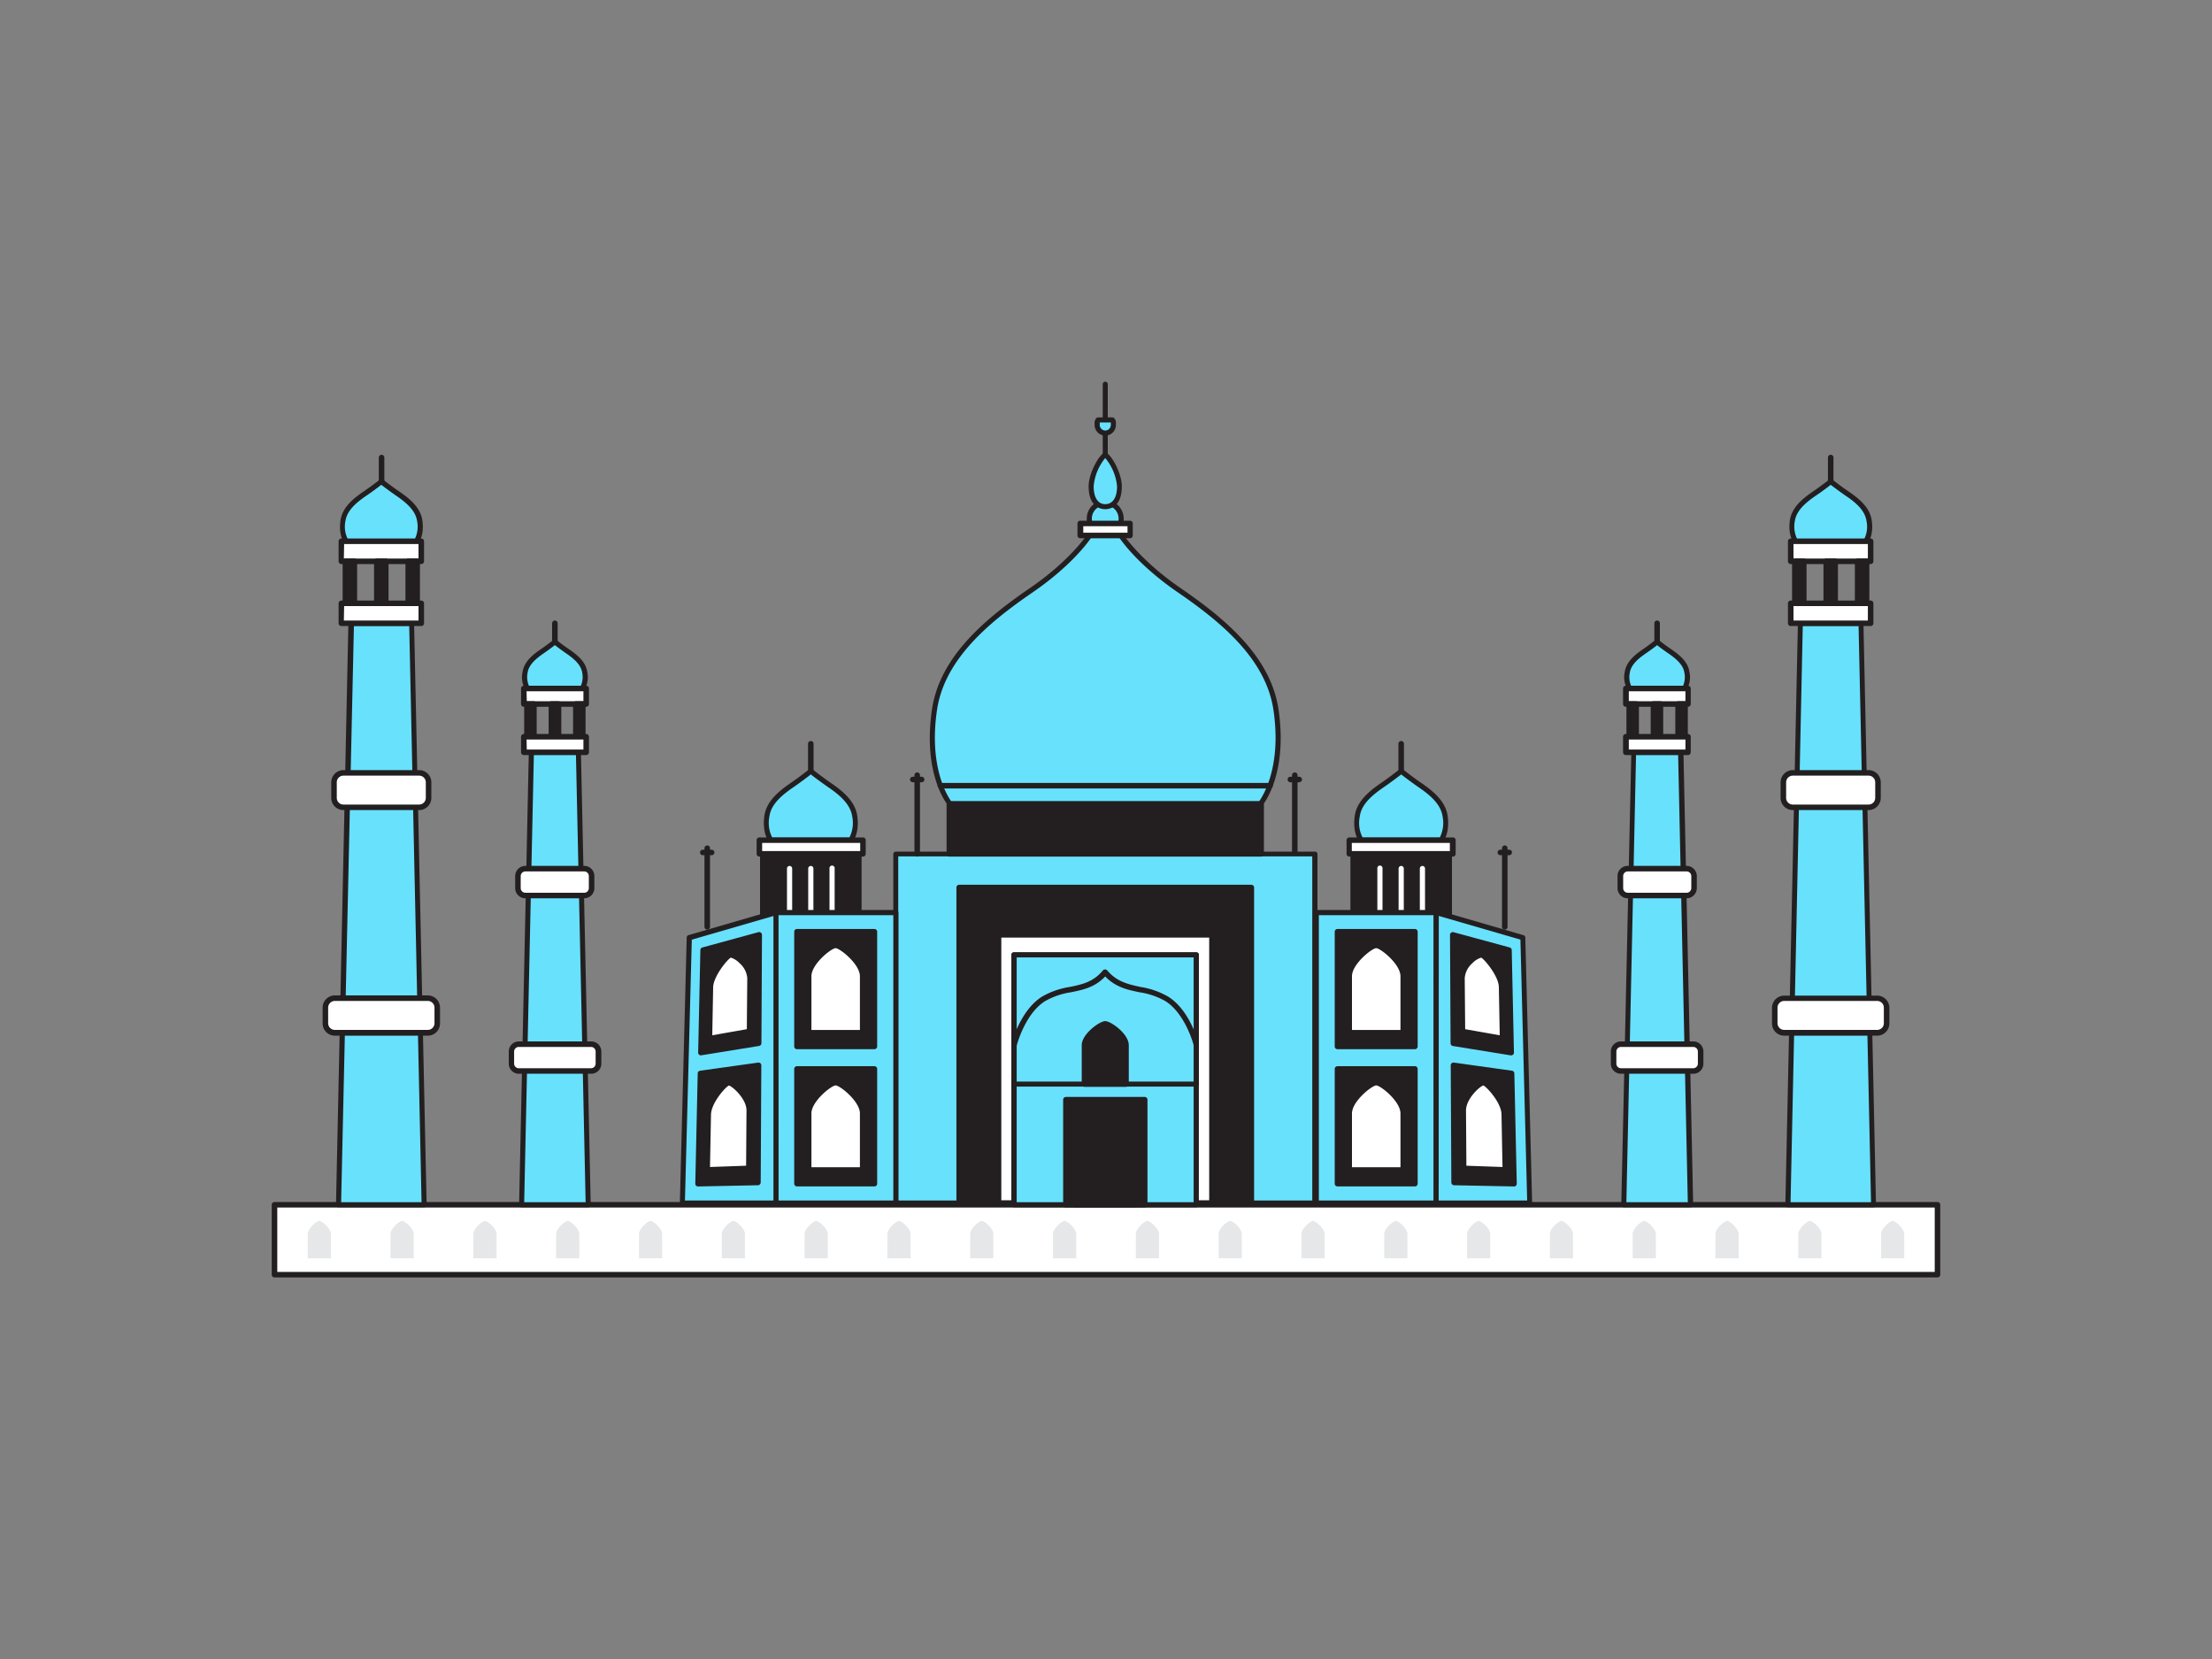 <svg xmlns="http://www.w3.org/2000/svg" viewBox="0 0 400 300"><rect x="0" y="0" width="400" height="300" fill="#808080" stroke="none"/><g id="_305_taj_mahal_flatline" data-name="#305_taj_mahal_flatline"><rect x="49.64" y="217.86" width="300.72" height="12.59" fill="#fff"/><path d="M350.36,231H49.64a.5.5,0,0,1-.5-.5V217.86a.5.5,0,0,1,.5-.5H350.36a.5.5,0,0,1,.5.5v12.59A.5.5,0,0,1,350.36,231ZM50.14,230H349.86V218.36H50.14Z" fill="#231f20"/><path d="M75.88,94.13C75.56,92,73.65,90.46,72,89.3s-3-2.23-3-2.23-1.31,1.06-3,2.23S62.34,92,62,94.13c-.39,2.62.63,3.83.63,3.83H75.25S76.27,96.75,75.88,94.13Z" fill="#68e1fd"/><path d="M75.25,98.41H62.66a.45.45,0,0,1-.35-.16c-.05-.06-1.15-1.4-.73-4.18.33-2.29,2.26-3.89,4.11-5.15,1.66-1.14,3-2.19,3-2.21a.47.47,0,0,1,.57,0s1.32,1.07,3,2.21c1.84,1.26,3.77,2.86,4.11,5.15h0c.41,2.78-.68,4.12-.73,4.18A.48.48,0,0,1,75.25,98.41ZM62.9,97.5H75a5.08,5.08,0,0,0,.42-3.3h0c-.29-1.94-2.05-3.37-3.73-4.53-1.23-.84-2.26-1.64-2.75-2-.48.38-1.52,1.18-2.74,2-1.69,1.16-3.44,2.59-3.73,4.53A5,5,0,0,0,62.9,97.5Z" fill="#231f20"/><path d="M69,87.57a.5.5,0,0,1-.5-.5V82.74a.5.5,0,0,1,.5-.5.5.5,0,0,1,.5.5v4.33A.5.5,0,0,1,69,87.57Z" fill="#231f20"/><polygon points="63.49 112.71 74.42 112.71 76.69 217.86 61.21 217.86 63.49 112.71" fill="#68e1fd"/><path d="M76.69,218.31H61.21a.44.44,0,0,1-.45-.46L63,112.7a.45.45,0,0,1,.46-.44H74.42a.45.45,0,0,1,.46.44l2.27,105.15a.51.51,0,0,1-.13.33A.49.49,0,0,1,76.69,218.31Zm-15-.91H76.23L74,113.17h-10Z" fill="#231f20"/><rect x="61.73" y="109.1" width="14.45" height="3.61" fill="#fff"/><path d="M76.18,113.21H61.73a.5.5,0,0,1-.5-.5V109.1a.5.5,0,0,1,.5-.5H76.18a.5.5,0,0,1,.5.5v3.61A.5.5,0,0,1,76.18,113.21Zm-14-1H75.68V109.6H62.23Z" fill="#231f20"/><rect x="61.73" y="97.88" width="14.45" height="3.61" fill="#fff"/><path d="M76.18,102H61.73a.5.5,0,0,1-.5-.5V97.88a.5.5,0,0,1,.5-.5H76.18a.5.5,0,0,1,.5.5v3.61A.5.5,0,0,1,76.18,102Zm-14-1H75.68V98.38H62.23Z" fill="#231f20"/><rect x="60.4" y="139.76" width="17.12" height="6.24" rx="1.71" fill="#fff"/><path d="M75.8,146.49H62.11a2.21,2.21,0,0,1-2.21-2.21v-2.81a2.21,2.21,0,0,1,2.21-2.21H75.8A2.21,2.21,0,0,1,78,141.47v2.81A2.21,2.21,0,0,1,75.8,146.49Zm-13.69-6.23a1.21,1.21,0,0,0-1.21,1.21v2.81a1.21,1.21,0,0,0,1.21,1.21H75.8A1.21,1.21,0,0,0,77,144.28v-2.81a1.21,1.21,0,0,0-1.21-1.21Z" fill="#231f20"/><rect x="58.84" y="180.54" width="20.23" height="6.24" rx="1.71" fill="#fff"/><path d="M77.35,187.28H60.55a2.21,2.21,0,0,1-2.21-2.21v-2.81A2.22,2.22,0,0,1,60.55,180h16.8a2.22,2.22,0,0,1,2.22,2.22v2.81A2.21,2.21,0,0,1,77.35,187.28ZM60.55,181a1.22,1.22,0,0,0-1.21,1.22v2.81a1.21,1.21,0,0,0,1.21,1.21h16.8a1.22,1.22,0,0,0,1.22-1.21v-2.81A1.22,1.22,0,0,0,77.35,181Z" fill="#231f20"/><rect x="62.46" y="101.49" width="1.62" height="7.41" fill="#231f20"/><path d="M64.08,109.4H62.46a.5.5,0,0,1-.5-.5v-7.41a.5.5,0,0,1,.5-.5h1.62a.5.5,0,0,1,.5.5v7.41A.5.5,0,0,1,64.08,109.4Zm-1.12-1h.62V102H63Z" fill="#231f20"/><rect x="68.14" y="101.49" width="1.62" height="7.41" fill="#231f20"/><path d="M69.76,109.4H68.14a.5.5,0,0,1-.5-.5v-7.41a.5.5,0,0,1,.5-.5h1.62a.5.5,0,0,1,.5.5v7.41A.5.5,0,0,1,69.76,109.4Zm-1.12-1h.62V102h-.62Z" fill="#231f20"/><rect x="73.82" y="101.49" width="1.62" height="7.41" fill="#231f20"/><path d="M75.44,109.4H73.82a.5.5,0,0,1-.5-.5v-7.41a.5.5,0,0,1,.5-.5h1.62a.5.5,0,0,1,.5.5v7.41A.5.5,0,0,1,75.44,109.4Zm-1.12-1h.62V102h-.62Z" fill="#231f20"/><path d="M105.73,121.58c-.24-1.66-1.73-2.86-3-3.76s-2.34-1.74-2.34-1.74-1,.83-2.34,1.74-2.8,2.1-3,3.76a3.9,3.9,0,0,0,.49,3h9.8A3.9,3.9,0,0,0,105.73,121.58Z" fill="#68e1fd"/><path d="M105.24,125h-9.8a.48.48,0,0,1-.35-.16,4.34,4.34,0,0,1-.59-3.34c.27-1.81,1.79-3.08,3.25-4.07,1.28-.88,2.3-1.7,2.31-1.71a.44.44,0,0,1,.57,0s1,.83,2.31,1.71c1.46,1,3,2.26,3.25,4.07h0a4.32,4.32,0,0,1-.6,3.34A.45.45,0,0,1,105.24,125Zm-9.55-.91H105a3.93,3.93,0,0,0,.28-2.45c-.22-1.47-1.56-2.57-2.86-3.46-.91-.63-1.68-1.21-2.08-1.52-.39.31-1.16.89-2.08,1.52-1.29.89-2.64,2-2.85,3.46A3.93,3.93,0,0,0,95.69,124.1Z" fill="#231f20"/><path d="M100.34,116.58a.5.5,0,0,1-.5-.5v-3.37a.51.51,0,0,1,.5-.5.5.5,0,0,1,.5.5v3.37A.5.5,0,0,1,100.34,116.58Z" fill="#231f20"/><polygon points="96.09 136.04 104.6 136.04 106.37 217.86 94.32 217.86 96.09 136.04" fill="#68e1fd"/><path d="M106.37,218.31H94.32a.46.46,0,0,1-.32-.13.42.42,0,0,1-.13-.33L95.63,136a.46.46,0,0,1,.46-.45h8.51a.45.45,0,0,1,.45.45l1.77,81.82a.42.42,0,0,1-.13.33A.46.46,0,0,1,106.37,218.31Zm-11.58-.91H105.9l-1.75-80.91H96.54Z" fill="#231f20"/><rect x="94.72" y="133.23" width="11.24" height="2.81" fill="#fff"/><path d="M106,136.54H94.72a.51.51,0,0,1-.5-.5v-2.81a.5.5,0,0,1,.5-.5H106a.5.5,0,0,1,.5.5V136A.5.5,0,0,1,106,136.54Zm-10.74-1h10.24v-1.81H95.22Z" fill="#231f20"/><rect x="94.72" y="124.5" width="11.24" height="2.81" fill="#fff"/><path d="M106,127.81H94.72a.51.51,0,0,1-.5-.5V124.5a.5.5,0,0,1,.5-.5H106a.5.5,0,0,1,.5.5v2.81A.5.5,0,0,1,106,127.81Zm-10.74-1h10.24V125H95.22Z" fill="#231f20"/><rect x="93.68" y="157.08" width="13.32" height="4.85" rx="1.33" fill="#fff"/><path d="M105.67,162.44H95a1.85,1.85,0,0,1-1.84-1.84v-2.18A1.85,1.85,0,0,1,95,156.58h10.65a1.84,1.84,0,0,1,1.83,1.84v2.18A1.84,1.84,0,0,1,105.67,162.44ZM95,157.58a.85.85,0,0,0-.84.84v2.18a.85.85,0,0,0,.84.84h10.65a.84.84,0,0,0,.83-.84v-2.18a.84.84,0,0,0-.83-.84Z" fill="#231f20"/><rect x="92.47" y="188.82" width="15.74" height="4.85" rx="1.33" fill="#fff"/><path d="M106.88,194.17H93.81A1.83,1.83,0,0,1,92,192.34v-2.19a1.83,1.83,0,0,1,1.84-1.83h13.07a1.83,1.83,0,0,1,1.83,1.83v2.19A1.83,1.83,0,0,1,106.88,194.17Zm-13.07-4.85a.84.84,0,0,0-.84.83v2.19a.84.84,0,0,0,.84.83h13.07a.83.83,0,0,0,.83-.83v-2.19a.83.83,0,0,0-.83-.83Z" fill="#231f20"/><rect x="95.29" y="127.31" width="1.26" height="5.76" fill="#231f20"/><path d="M96.55,133.57H95.29a.5.5,0,0,1-.5-.5v-5.76a.5.5,0,0,1,.5-.5h1.26a.5.5,0,0,1,.5.5v5.76A.5.5,0,0,1,96.55,133.57Zm-.76-1h.26v-4.76h-.26Z" fill="#231f20"/><rect x="99.71" y="127.31" width="1.26" height="5.76" fill="#231f20"/><path d="M101,133.57H99.71a.5.5,0,0,1-.5-.5v-5.76a.5.5,0,0,1,.5-.5H101a.5.5,0,0,1,.5.5v5.76A.5.5,0,0,1,101,133.57Zm-.76-1h.26v-4.76h-.26Z" fill="#231f20"/><rect x="104.13" y="127.31" width="1.26" height="5.76" fill="#231f20"/><path d="M105.39,133.57h-1.26a.5.5,0,0,1-.5-.5v-5.76a.5.5,0,0,1,.5-.5h1.26a.5.5,0,0,1,.5.5v5.76A.5.5,0,0,1,105.39,133.57Zm-.76-1h.26v-4.76h-.26Z" fill="#231f20"/><path d="M324.12,94.13c.32-2.13,2.23-3.67,3.92-4.83s3-2.23,3-2.23,1.31,1.06,3,2.23,3.61,2.7,3.92,4.83c.39,2.62-.63,3.83-.63,3.83H324.75S323.73,96.75,324.12,94.13Z" fill="#68e1fd"/><path d="M337.34,98.41H324.75a.48.48,0,0,1-.35-.16c0-.06-1.14-1.4-.73-4.18h0c.34-2.29,2.27-3.89,4.11-5.15,1.66-1.14,3-2.19,3-2.21a.47.47,0,0,1,.57,0s1.32,1.07,3,2.21c1.85,1.26,3.78,2.86,4.11,5.15.42,2.78-.68,4.12-.73,4.18A.45.45,0,0,1,337.34,98.41ZM325,97.5H337.1a5,5,0,0,0,.42-3.3c-.29-1.94-2-3.37-3.73-4.53-1.22-.84-2.26-1.64-2.74-2-.48.38-1.52,1.18-2.75,2-1.68,1.16-3.44,2.59-3.73,4.53A5.12,5.12,0,0,0,325,97.5Z" fill="#231f20"/><line x1="331.05" y1="87.07" x2="331.05" y2="82.74" fill="#fff"/><path d="M331.05,87.57a.5.5,0,0,1-.5-.5V82.74a.5.5,0,0,1,.5-.5.5.5,0,0,1,.5.5v4.33A.5.5,0,0,1,331.05,87.57Z" fill="#231f20"/><polygon points="336.51 112.71 325.58 112.71 323.31 217.86 338.79 217.86 336.51 112.71" fill="#68e1fd"/><path d="M338.79,218.31H323.31a.49.49,0,0,1-.33-.13.51.51,0,0,1-.13-.33l2.27-105.15a.45.45,0,0,1,.46-.44h10.93a.45.45,0,0,1,.46.44l2.27,105.15a.44.44,0,0,1-.45.46Zm-15-.91h14.55l-2.25-104.23H326Z" fill="#231f20"/><rect x="323.82" y="109.1" width="14.45" height="3.61" transform="translate(662.09 221.81) rotate(-180)" fill="#fff"/><path d="M338.27,113.21H323.82a.5.5,0,0,1-.5-.5V109.1a.5.5,0,0,1,.5-.5h14.45a.5.5,0,0,1,.5.5v3.61A.5.5,0,0,1,338.27,113.21Zm-13.95-1h13.45V109.6H324.32Z" fill="#231f20"/><rect x="323.82" y="97.88" width="14.45" height="3.61" transform="translate(662.09 199.37) rotate(-180)" fill="#fff"/><path d="M338.27,102H323.82a.5.5,0,0,1-.5-.5V97.88a.5.5,0,0,1,.5-.5h14.45a.5.5,0,0,1,.5.5v3.61A.5.5,0,0,1,338.27,102Zm-13.95-1h13.45V98.38H324.32Z" fill="#231f20"/><rect x="322.49" y="139.76" width="17.12" height="6.24" rx="1.71" transform="translate(662.09 285.75) rotate(-180)" fill="#fff"/><path d="M337.89,146.49H324.2a2.21,2.21,0,0,1-2.21-2.21v-2.81a2.21,2.21,0,0,1,2.21-2.21h13.69a2.21,2.21,0,0,1,2.21,2.21v2.81A2.21,2.21,0,0,1,337.89,146.49Zm-13.69-6.23a1.21,1.21,0,0,0-1.21,1.21v2.81a1.21,1.21,0,0,0,1.21,1.21h13.69a1.21,1.21,0,0,0,1.21-1.21v-2.81a1.21,1.21,0,0,0-1.21-1.21Z" fill="#231f20"/><rect x="320.93" y="180.54" width="20.23" height="6.24" rx="1.71" transform="translate(662.09 367.32) rotate(-180)" fill="#fff"/><path d="M339.45,187.28h-16.8a2.21,2.21,0,0,1-2.22-2.21v-2.81a2.22,2.22,0,0,1,2.22-2.22h16.8a2.22,2.22,0,0,1,2.21,2.22v2.81A2.21,2.21,0,0,1,339.45,187.28ZM322.65,181a1.22,1.22,0,0,0-1.22,1.22v2.81a1.22,1.22,0,0,0,1.22,1.21h16.8a1.21,1.21,0,0,0,1.21-1.21v-2.81a1.22,1.22,0,0,0-1.21-1.22Z" fill="#231f20"/><rect x="335.92" y="101.49" width="1.62" height="7.41" transform="translate(673.45 210.39) rotate(-180)" fill="#231f20"/><path d="M337.54,109.4h-1.62a.5.5,0,0,1-.5-.5v-7.41a.5.5,0,0,1,.5-.5h1.62a.5.5,0,0,1,.5.5v7.41A.5.5,0,0,1,337.54,109.4Zm-1.12-1H337V102h-.62Z" fill="#231f20"/><rect x="330.24" y="101.49" width="1.62" height="7.41" transform="translate(662.09 210.39) rotate(-180)" fill="#231f20"/><path d="M331.86,109.4h-1.62a.5.5,0,0,1-.5-.5v-7.41a.5.5,0,0,1,.5-.5h1.62a.5.5,0,0,1,.5.5v7.41A.5.5,0,0,1,331.86,109.4Zm-1.12-1h.62V102h-.62Z" fill="#231f20"/><rect x="324.56" y="101.49" width="1.62" height="7.41" transform="translate(650.73 210.39) rotate(-180)" fill="#231f20"/><path d="M326.18,109.4h-1.62a.5.5,0,0,1-.5-.5v-7.41a.5.5,0,0,1,.5-.5h1.62a.5.5,0,0,1,.5.5v7.41A.5.5,0,0,1,326.18,109.4Zm-1.12-1h.62V102h-.62Z" fill="#231f20"/><path d="M294.27,121.58c.24-1.66,1.73-2.86,3.05-3.76s2.34-1.74,2.34-1.74,1,.83,2.34,1.74,2.8,2.1,3.05,3.76a3.9,3.9,0,0,1-.49,3h-9.8A3.9,3.9,0,0,1,294.27,121.58Z" fill="#68e1fd"/><path d="M304.56,125h-9.8a.45.45,0,0,1-.35-.16,4.32,4.32,0,0,1-.6-3.34h0c.27-1.81,1.79-3.07,3.25-4.07,1.28-.88,2.3-1.7,2.31-1.71a.44.44,0,0,1,.57,0s1,.83,2.31,1.71c1.46,1,3,2.26,3.25,4.07a4.34,4.34,0,0,1-.59,3.34A.48.48,0,0,1,304.56,125ZM295,124.1h9.31a3.93,3.93,0,0,0,.28-2.45c-.21-1.47-1.56-2.57-2.85-3.46-.92-.63-1.69-1.21-2.08-1.52-.4.31-1.17.89-2.09,1.52-1.29.89-2.63,2-2.85,3.46h0A3.93,3.93,0,0,0,295,124.1Z" fill="#231f20"/><line x1="299.66" y1="116.08" x2="299.66" y2="112.71" fill="#fff"/><path d="M299.66,116.58a.5.5,0,0,1-.5-.5v-3.37a.5.5,0,0,1,.5-.5.51.51,0,0,1,.5.5v3.37A.5.5,0,0,1,299.66,116.58Z" fill="#231f20"/><polygon points="303.91 136.04 295.4 136.04 293.63 217.86 305.68 217.86 303.91 136.04" fill="#68e1fd"/><path d="M305.68,218.31H293.63a.46.46,0,0,1-.32-.13.42.42,0,0,1-.13-.33L295,136a.45.45,0,0,1,.45-.45h8.51a.46.46,0,0,1,.46.45l1.76,81.82a.42.42,0,0,1-.13.33A.46.46,0,0,1,305.68,218.31Zm-11.58-.91h11.11l-1.75-80.91h-7.61Z" fill="#231f20"/><rect x="294.04" y="133.23" width="11.24" height="2.81" transform="translate(599.31 269.27) rotate(-180)" fill="#fff"/><path d="M305.28,136.54H294a.5.5,0,0,1-.5-.5v-2.81a.5.5,0,0,1,.5-.5h11.24a.5.5,0,0,1,.5.5V136A.51.51,0,0,1,305.28,136.54Zm-10.74-1h10.24v-1.81H294.54Z" fill="#231f20"/><rect x="294.04" y="124.5" width="11.24" height="2.81" transform="translate(599.31 251.8) rotate(-180)" fill="#fff"/><path d="M305.28,127.81H294a.5.5,0,0,1-.5-.5V124.5a.5.5,0,0,1,.5-.5h11.24a.5.5,0,0,1,.5.5v2.81A.51.51,0,0,1,305.28,127.81Zm-10.74-1h10.24V125H294.54Z" fill="#231f20"/><rect x="293" y="157.08" width="13.32" height="4.85" rx="1.33" transform="translate(599.31 319.02) rotate(-180)" fill="#fff"/><path d="M305,162.44H294.33a1.84,1.84,0,0,1-1.83-1.84v-2.18a1.84,1.84,0,0,1,1.83-1.84H305a1.85,1.85,0,0,1,1.84,1.84v2.18A1.85,1.85,0,0,1,305,162.44Zm-10.65-4.86a.84.84,0,0,0-.83.84v2.18a.84.84,0,0,0,.83.84H305a.85.85,0,0,0,.84-.84v-2.18a.85.85,0,0,0-.84-.84Z" fill="#231f20"/><rect x="291.78" y="188.82" width="15.74" height="4.85" rx="1.33" transform="translate(599.31 382.49) rotate(-180)" fill="#fff"/><path d="M306.19,194.17H293.12a1.83,1.83,0,0,1-1.83-1.83v-2.19a1.83,1.83,0,0,1,1.83-1.83h13.07a1.83,1.83,0,0,1,1.84,1.83v2.19A1.83,1.83,0,0,1,306.19,194.17Zm-13.07-4.85a.83.83,0,0,0-.83.83v2.19a.83.83,0,0,0,.83.83h13.07a.84.84,0,0,0,.84-.83v-2.19a.84.84,0,0,0-.84-.83Z" fill="#231f20"/><rect x="303.45" y="127.31" width="1.26" height="5.76" transform="translate(608.15 260.38) rotate(-180)" fill="#231f20"/><path d="M304.71,133.57h-1.26a.5.5,0,0,1-.5-.5v-5.76a.5.5,0,0,1,.5-.5h1.26a.5.5,0,0,1,.5.5v5.76A.5.5,0,0,1,304.71,133.57Zm-.76-1h.26v-4.76H304Z" fill="#231f20"/><rect x="299.03" y="127.31" width="1.26" height="5.76" transform="translate(599.31 260.38) rotate(-180)" fill="#231f20"/><path d="M300.29,133.57H299a.5.5,0,0,1-.5-.5v-5.76a.5.5,0,0,1,.5-.5h1.26a.5.5,0,0,1,.5.5v5.76A.5.5,0,0,1,300.29,133.57Zm-.76-1h.26v-4.76h-.26Z" fill="#231f20"/><rect x="294.61" y="127.31" width="1.26" height="5.76" transform="translate(590.47 260.38) rotate(-180)" fill="#231f20"/><path d="M295.87,133.57h-1.26a.5.5,0,0,1-.5-.5v-5.76a.5.5,0,0,1,.5-.5h1.26a.5.5,0,0,1,.5.5v5.76A.5.5,0,0,1,295.87,133.57Zm-.76-1h.26v-4.76h-.26Z" fill="#231f20"/><rect x="244.7" y="154.4" width="17.36" height="15.63" transform="translate(506.76 324.44) rotate(-180)" fill="#231f20"/><path d="M262.06,170.54H244.7a.5.5,0,0,1-.5-.5V154.4a.5.5,0,0,1,.5-.5h17.36a.51.51,0,0,1,.5.5V170A.51.51,0,0,1,262.06,170.54Zm-16.86-1h16.36V154.9H245.2Z" fill="#231f20"/><path d="M245.44,147.55c.37-2.45,2.55-4.22,4.49-5.55s3.45-2.55,3.45-2.55,1.5,1.22,3.44,2.55,4.13,3.1,4.49,5.55c.45,3-.72,4.38-.72,4.38H246.16S245,150.54,245.44,147.55Z" fill="#68e1fd"/><path d="M260.59,152.38H246.16a.48.48,0,0,1-.35-.16c-.05-.06-1.29-1.58-.82-4.74h0c.39-2.59,2.59-4.41,4.69-5.85,1.9-1.31,3.4-2.52,3.41-2.53a.45.45,0,0,1,.58,0s1.51,1.22,3.41,2.53c2.1,1.44,4.3,3.26,4.69,5.85.46,3.16-.77,4.68-.83,4.74A.45.45,0,0,1,260.59,152.38Zm-14.18-.91h13.94a5.88,5.88,0,0,0,.51-3.86c-.33-2.24-2.36-3.9-4.3-5.23-1.44-1-2.65-1.92-3.18-2.34-.53.42-1.75,1.35-3.19,2.34-1.94,1.33-4,3-4.29,5.23h0A5.76,5.76,0,0,0,246.41,151.47Zm-1-3.92h0Z" fill="#231f20"/><rect x="243.95" y="151.93" width="18.73" height="2.48" transform="translate(506.63 306.33) rotate(-180)" fill="#fff"/><path d="M262.68,154.9H244a.5.5,0,0,1-.5-.5v-2.47a.5.5,0,0,1,.5-.5h18.73a.5.5,0,0,1,.5.5v2.47A.5.5,0,0,1,262.68,154.9Zm-18.23-1h17.73v-1.47H244.45Z" fill="#231f20"/><path d="M253.38,140a.5.5,0,0,1-.5-.5v-5a.5.5,0,0,1,1,0v5A.5.5,0,0,1,253.38,140Z" fill="#231f20"/><path d="M256.25,156.1h1.93a0,0,0,0,1,0,0v10.49a1,1,0,0,1-1,1h0a1,1,0,0,1-1-1V156.1a0,0,0,0,1,0,0Z" transform="translate(514.44 323.66) rotate(-180)" fill="#fff"/><path d="M258.19,168.06h-1.94a.5.5,0,0,1-.5-.5V157.07a1.47,1.47,0,1,1,2.94,0v10.49A.5.5,0,0,1,258.19,168.06Zm-1.44-1h.94v-10a.47.47,0,1,0-.94,0Z" fill="#231f20"/><path d="M252.41,156.1h1.93a0,0,0,0,1,0,0v10.49a1,1,0,0,1-1,1h0a1,1,0,0,1-1-1V156.1a0,0,0,0,1,0,0Z" transform="translate(506.76 323.66) rotate(-180)" fill="#fff"/><path d="M254.35,168.06h-1.94a.5.5,0,0,1-.5-.5V157.07a1.47,1.47,0,0,1,2.94,0v10.49A.5.5,0,0,1,254.35,168.06Zm-1.44-1h.94v-10a.47.47,0,0,0-.94,0Z" fill="#231f20"/><path d="M248.57,156.1h1.93a0,0,0,0,1,0,0v10.49a1,1,0,0,1-1,1h0a1,1,0,0,1-1-1V156.1A0,0,0,0,1,248.57,156.1Z" transform="translate(499.07 323.66) rotate(-180)" fill="#fff"/><path d="M250.5,168.06h-1.93a.5.5,0,0,1-.5-.5V157.07a1.47,1.47,0,1,1,2.93,0v10.49A.5.5,0,0,1,250.5,168.06Zm-1.43-1H250v-10a.47.47,0,1,0-.93,0Z" fill="#231f20"/><rect x="238.03" y="165.03" width="21.68" height="52.52" transform="translate(497.74 382.58) rotate(-180)" fill="#68e1fd"/><path d="M259.71,218H238a.47.47,0,0,1-.46-.46V165a.46.46,0,0,1,.46-.45h21.68a.45.45,0,0,1,.45.45v52.52A.46.46,0,0,1,259.71,218Zm-21.22-.91h20.76V165.49H238.49Z" fill="#231f20"/><rect x="241.88" y="168.49" width="13.98" height="20.74" transform="translate(497.74 357.72) rotate(-180)" fill="#231f20"/><path d="M255.86,189.73h-14a.5.5,0,0,1-.5-.5V168.49a.5.5,0,0,1,.5-.5h14a.5.5,0,0,1,.5.5v20.74A.5.5,0,0,1,255.86,189.73Zm-13.48-1h13V169h-13Z" fill="#231f20"/><path d="M248.87,171c-1,0-4.89,3.09-4.89,5.57v10.21h9.77V176.54C253.75,174.06,249.88,171,248.87,171Z" fill="#fff"/><path d="M253.75,187.25H244a.5.5,0,0,1-.5-.5V176.54c0-2.78,4.11-6.08,5.39-6.08s5.38,3.3,5.38,6.08v10.21A.5.5,0,0,1,253.75,187.25Zm-9.27-1h8.77v-9.71c0-2.21-3.62-5.07-4.38-5.08s-4.39,2.87-4.39,5.08Z" fill="#231f20"/><rect x="241.88" y="193.3" width="13.98" height="20.74" transform="translate(497.74 407.35) rotate(-180)" fill="#231f20"/><path d="M255.86,214.54h-14a.5.5,0,0,1-.5-.5V193.3a.5.5,0,0,1,.5-.5h14a.5.5,0,0,1,.5.5V214A.5.5,0,0,1,255.86,214.54Zm-13.48-1h13V193.8h-13Z" fill="#231f20"/><path d="M248.87,195.78c-1,0-4.89,3.09-4.89,5.57v10.22h9.77V201.35C253.75,198.87,249.88,195.78,248.87,195.78Z" fill="#fff"/><path d="M253.75,212.07H244a.51.51,0,0,1-.5-.5V201.35c0-2.77,4.11-6.07,5.39-6.07s5.38,3.3,5.38,6.07v10.22A.5.5,0,0,1,253.75,212.07Zm-9.27-1h8.77v-9.72c0-2.21-3.62-5.07-4.38-5.07s-4.39,2.86-4.39,5.07Z" fill="#231f20"/><polygon points="275.37 169.58 259.71 165.03 259.71 217.55 276.61 217.55 275.37 169.58" fill="#68e1fd"/><path d="M276.61,218h-16.9a.46.46,0,0,1-.46-.46V165a.45.45,0,0,1,.18-.36.49.49,0,0,1,.4-.08l15.66,4.55a.45.45,0,0,1,.33.43l1.24,48a.42.42,0,0,1-.13.33A.43.43,0,0,1,276.61,218Zm-16.45-.91h16l-1.22-47.18-14.76-4.28Z" fill="#231f20"/><polygon points="262.81 188.64 273.25 190.34 272.85 171.81 262.71 169.05 262.81 188.64" fill="#231f20"/><path d="M273.25,190.84h-.08l-10.44-1.69a.5.5,0,0,1-.42-.49l-.1-19.6a.49.49,0,0,1,.2-.4.51.51,0,0,1,.43-.09L273,171.33a.49.49,0,0,1,.37.47l.4,18.53a.49.49,0,0,1-.17.39A.5.5,0,0,1,273.25,190.84Zm-9.94-2.62,9.43,1.53-.38-17.55-9.14-2.5Z" fill="#231f20"/><path d="M268,172.68c-.74-.19-3.6,1.9-3.59,4.2l.08,9.65,7.27,1.28-.18-9.28C271.49,176.32,268.69,172.87,268,172.68Z" fill="#fff"/><path d="M271.72,188.31h-.09L264.36,187a.49.49,0,0,1-.41-.49l-.08-9.65a5.33,5.33,0,0,1,2.24-3.89c.38-.3,1.32-1,2-.79h0c1,.27,3.9,4,4,6.32l.18,9.28a.53.53,0,0,1-.18.39A.49.49,0,0,1,271.72,188.31Zm-6.77-2.2,6.25,1.1-.16-8.67c0-2-2.63-5.11-3.2-5.37a3.67,3.67,0,0,0-1.58,1,4,4,0,0,0-1.39,2.69Zm2.88-13Z" fill="#231f20"/><polygon points="262.94 213.83 273.77 214.05 273.33 194.12 262.83 192.64 262.94 213.83" fill="#231f20"/><path d="M273.77,214.55h0l-10.83-.22a.51.51,0,0,1-.49-.5l-.11-21.18a.49.49,0,0,1,.17-.38.49.49,0,0,1,.4-.12l10.5,1.47a.49.49,0,0,1,.43.48l.44,19.94a.51.51,0,0,1-.15.37A.5.5,0,0,1,273.77,214.55Zm-10.34-1.21,9.83.2-.42-19-9.51-1.33Z" fill="#231f20"/><path d="M268.28,195.79c-.77-.1-3.74,2.59-3.72,5.07l.08,10.42,7.53.27-.19-10C271.93,199.18,269,195.88,268.28,195.79Z" fill="#fff"/><path d="M272.17,212.05h0l-7.54-.27a.49.49,0,0,1-.48-.49l-.08-10.43c0-1.79,1.33-3.62,2.49-4.65a2.93,2.93,0,0,1,1.79-.92h0c1.11.14,4.09,3.71,4.14,6.26l.19,10a.48.48,0,0,1-.15.37A.5.5,0,0,1,272.17,212.05Zm-7-1.25,6.53.23-.18-9.46c0-2.15-2.66-5-3.26-5.28-.62.1-3.18,2.4-3.16,4.56Z" fill="#231f20"/><path d="M234.14,154.9a.5.5,0,0,1-.5-.5V140.18a.5.5,0,0,1,1,0V154.4A.5.5,0,0,1,234.14,154.9Z" fill="#231f20"/><path d="M234.94,141.46h-1.6a.5.5,0,0,1-.5-.5.5.5,0,0,1,.5-.5h1.6a.5.5,0,0,1,.5.5A.51.51,0,0,1,234.94,141.46Z" fill="#231f20"/><path d="M272.11,168.1a.5.5,0,0,1-.5-.5V153.38a.5.5,0,0,1,.5-.5.5.5,0,0,1,.5.5V167.6A.5.5,0,0,1,272.11,168.1Z" fill="#231f20"/><path d="M272.91,154.65h-1.6a.5.5,0,0,1-.5-.5.51.51,0,0,1,.5-.5h1.6a.5.5,0,0,1,.5.5A.5.5,0,0,1,272.91,154.65Z" fill="#231f20"/><path d="M199.86,89.51a.46.46,0,0,1-.45-.46V69.55a.46.46,0,1,1,.91,0v19.5A.46.46,0,0,1,199.86,89.51Z" fill="#231f20"/><path d="M201.33,76.85c0-.34.06-.66-.18-.92h-2.58c-.23.26-.17.58-.17.92a1.47,1.47,0,0,0,2.93,0Z" fill="#68e1fd"/><path d="M199.87,78.77a1.93,1.93,0,0,1-1.93-1.92v-.16a1.38,1.38,0,0,1,.3-1.07.44.44,0,0,1,.33-.14h2.58a.48.48,0,0,1,.34.14,1.38,1.38,0,0,1,.3,1.07v.16A1.92,1.92,0,0,1,199.87,78.77Zm-1-2.38v.46a1,1,0,0,0,2,0v-.19a2,2,0,0,0,0-.27Z" fill="#231f20"/><circle cx="199.86" cy="93.79" r="2.88" fill="#68e1fd"/><path d="M199.86,97.12a3.34,3.34,0,1,1,3.34-3.33A3.33,3.33,0,0,1,199.86,97.12Zm0-5.75a2.42,2.42,0,1,0,2.42,2.42A2.42,2.42,0,0,0,199.86,91.37Z" fill="#231f20"/><path d="M202.41,87.94c0,2.58-1.14,3.68-2.55,3.68s-2.54-1.1-2.54-3.68,2.14-5.66,2.54-5.66S202.41,85.36,202.41,87.94Z" fill="#68e1fd"/><path d="M199.86,92.08c-.7,0-3-.3-3-4.14,0-2.49,2.11-6.11,3-6.11s3,3.62,3,6.11C202.87,91.78,200.57,92.08,199.86,92.08Zm0-9.25a9.29,9.29,0,0,0-2.09,5.11c0,2,.76,3.23,2.09,3.23S202,90,202,87.94A9.29,9.29,0,0,0,199.86,82.83Z" fill="#231f20"/><rect x="161.97" y="154.4" width="75.79" height="63.15" fill="#68e1fd"/><path d="M237.76,218H162a.47.47,0,0,1-.46-.46V154.4A.46.46,0,0,1,162,154h75.79a.45.45,0,0,1,.45.45v63.15A.46.46,0,0,1,237.76,218Zm-75.33-.91H237.3V154.86H162.43Z" fill="#231f20"/><path d="M230.74,128.32c-1.41-9.52-9.93-16.39-17.48-21.57s-10.57-9.92-10.57-9.92H197s-3,4.74-10.57,9.92-16.06,12-17.47,21.57c-1.72,11.65,2.81,17,2.81,17h56.13S232.46,140,230.74,128.32Z" fill="#68e1fd"/><path d="M227.93,145.82H171.79a.44.44,0,0,1-.34-.16c-.2-.23-4.65-5.69-2.91-17.41,1.42-9.58,9.73-16.43,17.66-21.88,7.38-5.05,10.42-9.74,10.45-9.79a.45.45,0,0,1,.38-.21h5.67a.45.45,0,0,1,.38.21s3.07,4.74,10.44,9.79c7.94,5.45,16.25,12.31,17.67,21.88h0c1.73,11.72-2.72,17.18-2.91,17.41A.46.46,0,0,1,227.93,145.82ZM172,144.9H227.7c.7-1,4.09-6.32,2.58-16.51-1.36-9.23-9.5-15.93-17.27-21.26-6.74-4.62-9.88-8.85-10.56-9.84h-5.17c-.69,1-3.82,5.22-10.56,9.84-7.77,5.33-15.91,12-17.28,21.26C167.93,138.61,171.32,143.93,172,144.9Z" fill="#231f20"/><rect x="195.39" y="94.66" width="8.95" height="2.17" fill="#fff"/><path d="M204.34,97.33h-9a.5.5,0,0,1-.5-.5V94.66a.5.5,0,0,1,.5-.5h9a.5.5,0,0,1,.5.5v2.17A.5.5,0,0,1,204.34,97.33Zm-8.45-1h8V95.16h-8Z" fill="#231f20"/><rect x="171.67" y="145.36" width="56.39" height="9.04" fill="#231f20"/><path d="M228.06,154.9H171.67a.5.5,0,0,1-.5-.5v-9a.5.5,0,0,1,.5-.5h56.39a.5.5,0,0,1,.5.5v9A.5.5,0,0,1,228.06,154.9Zm-55.89-1h55.39v-8H172.17Z" fill="#231f20"/><path d="M229.67,142.58H170.05a.51.51,0,0,1-.5-.5.5.5,0,0,1,.5-.5h59.62a.5.5,0,0,1,.5.5A.5.5,0,0,1,229.67,142.58Z" fill="#231f20"/><rect x="173.45" y="160.49" width="52.83" height="57.06" fill="#231f20"/><path d="M226.28,218.05H173.45a.5.5,0,0,1-.5-.5V160.49a.5.5,0,0,1,.5-.5h52.83a.51.51,0,0,1,.5.5v57.06A.5.5,0,0,1,226.28,218.05Zm-52.33-1h51.83V161H174Z" fill="#231f20"/><rect x="180.57" y="169.05" width="38.59" height="48.5" fill="#fff"/><path d="M219.16,218.05H180.57a.5.5,0,0,1-.5-.5v-48.5a.5.5,0,0,1,.5-.5h38.59a.5.5,0,0,1,.5.5v48.5A.5.5,0,0,1,219.16,218.05Zm-38.09-1h37.59v-47.5H181.07Z" fill="#231f20"/><path d="M199.86,202.07c1.13,0,5.43,3.09,5.43,5.57v10.22H194.43V207.64C194.43,205.16,198.74,202.07,199.86,202.07Z" fill="#fff"/><path d="M205.29,218.36H194.43a.51.51,0,0,1-.5-.5V207.64c0-2.77,4.53-6.07,5.93-6.07s5.93,3.3,5.93,6.07v10.22A.5.5,0,0,1,205.29,218.36Zm-10.36-1h9.86v-9.72c0-2.21-4.08-5.07-4.93-5.07s-4.93,2.86-4.93,5.07Z" fill="#231f20"/><rect x="183.39" y="172.67" width="32.95" height="45.19" fill="#68e1fd"/><path d="M216.34,218.31h-33a.46.46,0,0,1-.46-.45V172.67a.47.47,0,0,1,.46-.46h33a.46.46,0,0,1,.45.46v45.19A.45.45,0,0,1,216.34,218.31Zm-32.49-.91h32V173.13h-32Z" fill="#231f20"/><rect x="183.39" y="172.67" width="32.95" height="23.36" fill="#68e1fd"/><path d="M216.34,196.49h-33a.46.46,0,0,1-.46-.46V172.67a.47.47,0,0,1,.46-.46h33a.46.46,0,0,1,.45.46V196A.45.45,0,0,1,216.34,196.49Zm-32.49-.91h32V173.13h-32Z" fill="#231f20"/><rect x="192.75" y="198.82" width="14.23" height="19.04" fill="#231f20"/><path d="M207,218.36H192.75a.5.5,0,0,1-.5-.5v-19a.5.5,0,0,1,.5-.5H207a.5.5,0,0,1,.5.5v19A.51.51,0,0,1,207,218.36Zm-13.73-1h13.23v-18H193.25Z" fill="#231f20"/><path d="M216.35,189.41a.5.5,0,0,1-.49-.37c0-.06-1.49-5.72-5.11-8a13.46,13.46,0,0,0-4.71-1.61c-2.11-.44-4.3-.89-6.18-2.86-1.88,2-4.06,2.42-6.18,2.86a13.48,13.48,0,0,0-4.7,1.61c-3.62,2.26-5.1,7.92-5.12,8a.48.48,0,0,1-.6.36.5.5,0,0,1-.36-.61c.06-.25,1.59-6.1,5.55-8.58a14.39,14.39,0,0,1,5-1.74c2.19-.45,4.26-.88,6-3a.53.53,0,0,1,.77,0c1.74,2.08,3.8,2.51,6,3a14.46,14.46,0,0,1,5,1.74c4,2.48,5.49,8.33,5.55,8.58a.5.5,0,0,1-.36.61Z" fill="#231f20"/><path d="M199.86,185.12c.78,0,3.76,2.14,3.76,3.85V196h-7.51V189C196.11,187.26,199.09,185.12,199.86,185.12Z" fill="#231f20"/><path d="M203.62,196.53h-7.51a.5.5,0,0,1-.5-.5V189c0-2,3.22-4.35,4.25-4.35s4.26,2.31,4.26,4.35V196A.5.5,0,0,1,203.62,196.53Zm-7-1h6.51V189c0-1.39-2.69-3.32-3.26-3.35s-3.25,2-3.25,3.35Z" fill="#231f20"/><rect x="137.94" y="154.4" width="17.36" height="15.63" fill="#231f20"/><path d="M155.3,170.54H137.94a.51.51,0,0,1-.5-.5V154.4a.51.51,0,0,1,.5-.5H155.3a.5.5,0,0,1,.5.5V170A.5.5,0,0,1,155.3,170.54Zm-16.86-1H154.8V154.9H138.44Z" fill="#231f20"/><path d="M154.56,147.55c-.37-2.45-2.55-4.22-4.49-5.55s-3.45-2.55-3.45-2.55-1.5,1.22-3.44,2.55-4.13,3.1-4.49,5.55c-.45,3,.72,4.38.72,4.38h14.43S155,150.54,154.56,147.55Z" fill="#68e1fd"/><path d="M153.84,152.38H139.41a.45.45,0,0,1-.35-.16c-.06-.06-1.29-1.58-.83-4.74.39-2.59,2.59-4.41,4.69-5.85,1.9-1.31,3.4-2.52,3.41-2.53a.45.45,0,0,1,.58,0s1.51,1.22,3.41,2.53c2.1,1.44,4.3,3.26,4.69,5.85.47,3.16-.77,4.68-.82,4.74A.48.48,0,0,1,153.84,152.38Zm-14.19-.91h13.94a5.81,5.81,0,0,0,.51-3.86h0c-.33-2.24-2.35-3.9-4.29-5.23-1.44-1-2.66-1.92-3.19-2.34-.53.42-1.74,1.35-3.18,2.34-1.94,1.33-4,3-4.3,5.23A5.89,5.89,0,0,0,139.65,151.47Z" fill="#231f20"/><rect x="137.32" y="151.93" width="18.73" height="2.48" fill="#fff"/><path d="M156.05,154.9H137.32a.5.5,0,0,1-.5-.5v-2.47a.5.5,0,0,1,.5-.5h18.73a.5.5,0,0,1,.5.5v2.47A.5.5,0,0,1,156.05,154.9Zm-18.23-1h17.73v-1.47H137.82Z" fill="#231f20"/><path d="M146.62,140a.5.5,0,0,1-.5-.5v-5a.5.5,0,0,1,1,0v5A.5.5,0,0,1,146.62,140Z" fill="#231f20"/><path d="M142.78,156.1h0a1,1,0,0,1,1,1v10.49a0,0,0,0,1,0,0h-1.93a0,0,0,0,1,0,0V157.07A1,1,0,0,1,142.78,156.1Z" fill="#fff"/><path d="M143.75,168.06h-1.94a.5.5,0,0,1-.5-.5V157.07a1.47,1.47,0,1,1,2.94,0v10.49A.5.5,0,0,1,143.75,168.06Zm-1.44-1h.94v-10a.47.47,0,1,0-.94,0Z" fill="#231f20"/><path d="M146.62,156.1h0a1,1,0,0,1,1,1v10.49a0,0,0,0,1,0,0h-1.93a0,0,0,0,1,0,0V157.07A1,1,0,0,1,146.62,156.1Z" fill="#fff"/><path d="M147.59,168.06h-1.94a.5.5,0,0,1-.5-.5V157.07a1.47,1.47,0,0,1,2.94,0v10.49A.5.5,0,0,1,147.59,168.06Zm-1.44-1h.94v-10a.47.47,0,0,0-.94,0Z" fill="#231f20"/><path d="M150.46,156.1h0a1,1,0,0,1,1,1v10.49a0,0,0,0,1,0,0H149.5a0,0,0,0,1,0,0V157.07A1,1,0,0,1,150.46,156.1Z" fill="#fff"/><path d="M151.43,168.06H149.5a.5.5,0,0,1-.5-.5V157.07a1.47,1.47,0,1,1,2.93,0v10.49A.5.5,0,0,1,151.43,168.06Zm-1.43-1h.93v-10a.47.47,0,1,0-.93,0Z" fill="#231f20"/><rect x="140.29" y="165.03" width="21.68" height="52.52" fill="#68e1fd"/><path d="M162,218H140.29a.46.46,0,0,1-.45-.46V165a.45.45,0,0,1,.45-.45H162a.46.46,0,0,1,.46.45v52.52A.47.47,0,0,1,162,218Zm-21.22-.91h20.76V165.49H140.75Z" fill="#231f20"/><rect x="144.14" y="168.49" width="13.98" height="20.74" fill="#231f20"/><path d="M158.12,189.73h-14a.5.5,0,0,1-.5-.5V168.49a.5.5,0,0,1,.5-.5h14a.5.5,0,0,1,.5.5v20.74A.5.5,0,0,1,158.12,189.73Zm-13.48-1h13V169h-13Z" fill="#231f20"/><path d="M151.13,171c1,0,4.89,3.09,4.89,5.57v10.21h-9.77V176.54C146.25,174.06,150.12,171,151.13,171Z" fill="#fff"/><path d="M156,187.25h-9.77a.5.5,0,0,1-.5-.5V176.54c0-2.78,4.11-6.08,5.38-6.08s5.39,3.3,5.39,6.08v10.21A.5.5,0,0,1,156,187.25Zm-9.27-1h8.77v-9.71c0-2.21-3.63-5.07-4.39-5.08s-4.38,2.87-4.38,5.08Z" fill="#231f20"/><rect x="144.14" y="193.3" width="13.98" height="20.74" fill="#231f20"/><path d="M158.12,214.54h-14a.5.5,0,0,1-.5-.5V193.3a.5.5,0,0,1,.5-.5h14a.5.5,0,0,1,.5.5V214A.5.5,0,0,1,158.12,214.54Zm-13.48-1h13V193.8h-13Z" fill="#231f20"/><path d="M151.13,195.78c1,0,4.89,3.09,4.89,5.57v10.22h-9.77V201.35C146.25,198.87,150.12,195.78,151.13,195.78Z" fill="#fff"/><path d="M156,212.07h-9.77a.5.5,0,0,1-.5-.5V201.35c0-2.77,4.11-6.07,5.38-6.07s5.39,3.3,5.39,6.07v10.22A.51.51,0,0,1,156,212.07Zm-9.27-1h8.77v-9.72c0-2.21-3.63-5.07-4.39-5.07s-4.38,2.86-4.38,5.07Z" fill="#231f20"/><polygon points="124.64 169.58 140.29 165.03 140.29 217.55 123.39 217.55 124.64 169.58" fill="#68e1fd"/><path d="M140.29,218h-16.9a.43.43,0,0,1-.32-.14.42.42,0,0,1-.13-.33l1.24-48a.45.45,0,0,1,.33-.43l15.66-4.55a.46.46,0,0,1,.58.44v52.52A.46.46,0,0,1,140.29,218Zm-16.43-.91h16V165.64l-14.76,4.28Z" fill="#231f20"/><polygon points="137.19 188.64 126.75 190.34 127.15 171.81 137.29 169.05 137.19 188.64" fill="#231f20"/><path d="M126.75,190.84a.5.5,0,0,1-.33-.12.49.49,0,0,1-.17-.39l.4-18.53a.49.49,0,0,1,.37-.47l10.14-2.77a.51.51,0,0,1,.43.09.49.49,0,0,1,.2.4l-.1,19.6a.5.5,0,0,1-.42.49l-10.44,1.69Zm.89-18.64-.38,17.55,9.43-1.53.09-18.52Zm9.55,16.44h0Z" fill="#231f20"/><path d="M132,172.68c.74-.19,3.6,1.9,3.59,4.2l-.08,9.65-7.27,1.28.18-9.28C128.51,176.32,131.31,172.87,132,172.68Z" fill="#fff"/><path d="M128.28,188.31a.49.49,0,0,1-.32-.12.53.53,0,0,1-.18-.39l.18-9.28c0-2.3,2.92-6.05,4-6.32.66-.17,1.6.49,2,.79a5.33,5.33,0,0,1,2.24,3.89l-.08,9.65a.49.49,0,0,1-.41.49l-7.27,1.28Zm3.88-15.14c-.57.26-3.16,3.36-3.2,5.37l-.16,8.67,6.25-1.1.08-9.24a4,4,0,0,0-1.39-2.69A3.67,3.67,0,0,0,132.16,173.17Zm0,0Zm-.1-.49h0Z" fill="#231f20"/><polygon points="137.06 213.83 126.23 214.05 126.67 194.12 137.17 192.64 137.06 213.83" fill="#231f20"/><path d="M126.23,214.55a.5.5,0,0,1-.35-.14.51.51,0,0,1-.15-.37l.44-19.94a.49.49,0,0,1,.43-.48l10.5-1.47a.49.49,0,0,1,.4.12.49.49,0,0,1,.17.38l-.11,21.18a.51.51,0,0,1-.49.5l-10.83.22Zm10.83-.72h0Zm-9.9-19.28-.42,19,9.83-.2.1-20.12Z" fill="#231f20"/><path d="M131.72,195.79c.77-.1,3.74,2.59,3.72,5.07l-.08,10.42-7.53.27.19-10C128.07,199.18,131,195.88,131.72,195.79Z" fill="#fff"/><path d="M127.83,212.05a.5.5,0,0,1-.35-.14.48.48,0,0,1-.15-.37l.19-10c0-2.55,3-6.12,4.14-6.26a2.91,2.91,0,0,1,1.79.92c1.16,1,2.51,2.86,2.49,4.65l-.08,10.43a.49.49,0,0,1-.48.49l-7.54.27Zm4-15.76c-.6.23-3.22,3.13-3.26,5.28l-.18,9.46,6.53-.23.07-10C135,198.69,132.4,196.39,131.78,196.29Zm-.06-.5h0Z" fill="#231f20"/><path d="M165.86,154.9a.5.5,0,0,1-.5-.5V140.18a.5.5,0,0,1,1,0V154.4A.5.5,0,0,1,165.86,154.9Z" fill="#231f20"/><path d="M166.66,141.46h-1.6a.51.51,0,0,1-.5-.5.5.5,0,0,1,.5-.5h1.6a.5.5,0,0,1,.5.5A.5.5,0,0,1,166.66,141.46Z" fill="#231f20"/><path d="M127.89,168.1a.5.5,0,0,1-.5-.5V153.38a.5.5,0,0,1,.5-.5.5.5,0,0,1,.5.5V167.6A.5.5,0,0,1,127.89,168.1Z" fill="#231f20"/><path d="M128.69,154.65h-1.6a.5.5,0,0,1-.5-.5.5.5,0,0,1,.5-.5h1.6a.51.51,0,0,1,.5.5A.5.5,0,0,1,128.69,154.65Z" fill="#231f20"/><path d="M57.74,220.77c.44,0,2.1,1.32,2.1,2.39v4.38H55.65v-4.38C55.65,222.09,57.31,220.77,57.74,220.77Z" fill="#e6e7e8"/><path d="M72.72,220.77c.43,0,2.09,1.32,2.09,2.39v4.38H70.62v-4.38C70.62,222.09,72.28,220.77,72.72,220.77Z" fill="#e6e7e8"/><path d="M87.69,220.77c.44,0,2.1,1.32,2.1,2.39v4.38H85.6v-4.38C85.6,222.09,87.26,220.77,87.69,220.77Z" fill="#e6e7e8"/><path d="M102.67,220.77c.43,0,2.09,1.32,2.09,2.39v4.38h-4.19v-4.38C100.57,222.09,102.23,220.77,102.67,220.77Z" fill="#e6e7e8"/><path d="M117.64,220.77c.43,0,2.1,1.32,2.1,2.39v4.38h-4.19v-4.38C115.55,222.09,117.21,220.77,117.64,220.77Z" fill="#e6e7e8"/><path d="M132.62,220.77c.43,0,2.09,1.32,2.09,2.39v4.38h-4.19v-4.38C130.52,222.09,132.18,220.77,132.62,220.77Z" fill="#e6e7e8"/><path d="M147.59,220.77c.43,0,2.1,1.32,2.1,2.39v4.38h-4.2v-4.38C145.49,222.09,147.16,220.77,147.59,220.77Z" fill="#e6e7e8"/><path d="M162.56,220.77c.44,0,2.1,1.32,2.1,2.39v4.38h-4.19v-4.38C160.47,222.09,162.13,220.77,162.56,220.77Z" fill="#e6e7e8"/><path d="M177.54,220.77c.43,0,2.09,1.32,2.09,2.39v4.38h-4.19v-4.38C175.44,222.09,177.1,220.77,177.54,220.77Z" fill="#e6e7e8"/><path d="M192.51,220.77c.44,0,2.1,1.32,2.1,2.39v4.38h-4.19v-4.38C190.42,222.09,192.08,220.77,192.51,220.77Z" fill="#e6e7e8"/><path d="M207.49,220.77c.43,0,2.09,1.32,2.09,2.39v4.38h-4.19v-4.38C205.39,222.09,207.05,220.77,207.49,220.77Z" fill="#e6e7e8"/><path d="M222.46,220.77c.44,0,2.1,1.32,2.1,2.39v4.38h-4.19v-4.38C220.37,222.09,222,220.77,222.46,220.77Z" fill="#e6e7e8"/><path d="M237.44,220.77c.43,0,2.09,1.32,2.09,2.39v4.38h-4.19v-4.38C235.34,222.09,237,220.77,237.44,220.77Z" fill="#e6e7e8"/><path d="M252.41,220.77c.43,0,2.1,1.32,2.1,2.39v4.38h-4.2v-4.38C250.31,222.09,252,220.77,252.41,220.77Z" fill="#e6e7e8"/><path d="M267.38,220.77c.44,0,2.1,1.32,2.1,2.39v4.38h-4.19v-4.38C265.29,222.09,267,220.77,267.38,220.77Z" fill="#e6e7e8"/><path d="M282.36,220.77c.43,0,2.09,1.32,2.09,2.39v4.38h-4.19v-4.38C280.26,222.09,281.93,220.77,282.36,220.77Z" fill="#e6e7e8"/><path d="M297.33,220.77c.44,0,2.1,1.32,2.1,2.39v4.38h-4.19v-4.38C295.24,222.09,296.9,220.77,297.33,220.77Z" fill="#e6e7e8"/><path d="M312.31,220.77c.43,0,2.09,1.32,2.09,2.39v4.38h-4.19v-4.38C310.21,222.09,311.87,220.77,312.31,220.77Z" fill="#e6e7e8"/><path d="M327.28,220.77c.44,0,2.1,1.32,2.1,2.39v4.38h-4.19v-4.38C325.19,222.09,326.85,220.77,327.28,220.77Z" fill="#e6e7e8"/><path d="M342.26,220.77c.43,0,2.09,1.32,2.09,2.39v4.38h-4.19v-4.38C340.16,222.09,341.82,220.77,342.26,220.77Z" fill="#e6e7e8"/></g></svg>